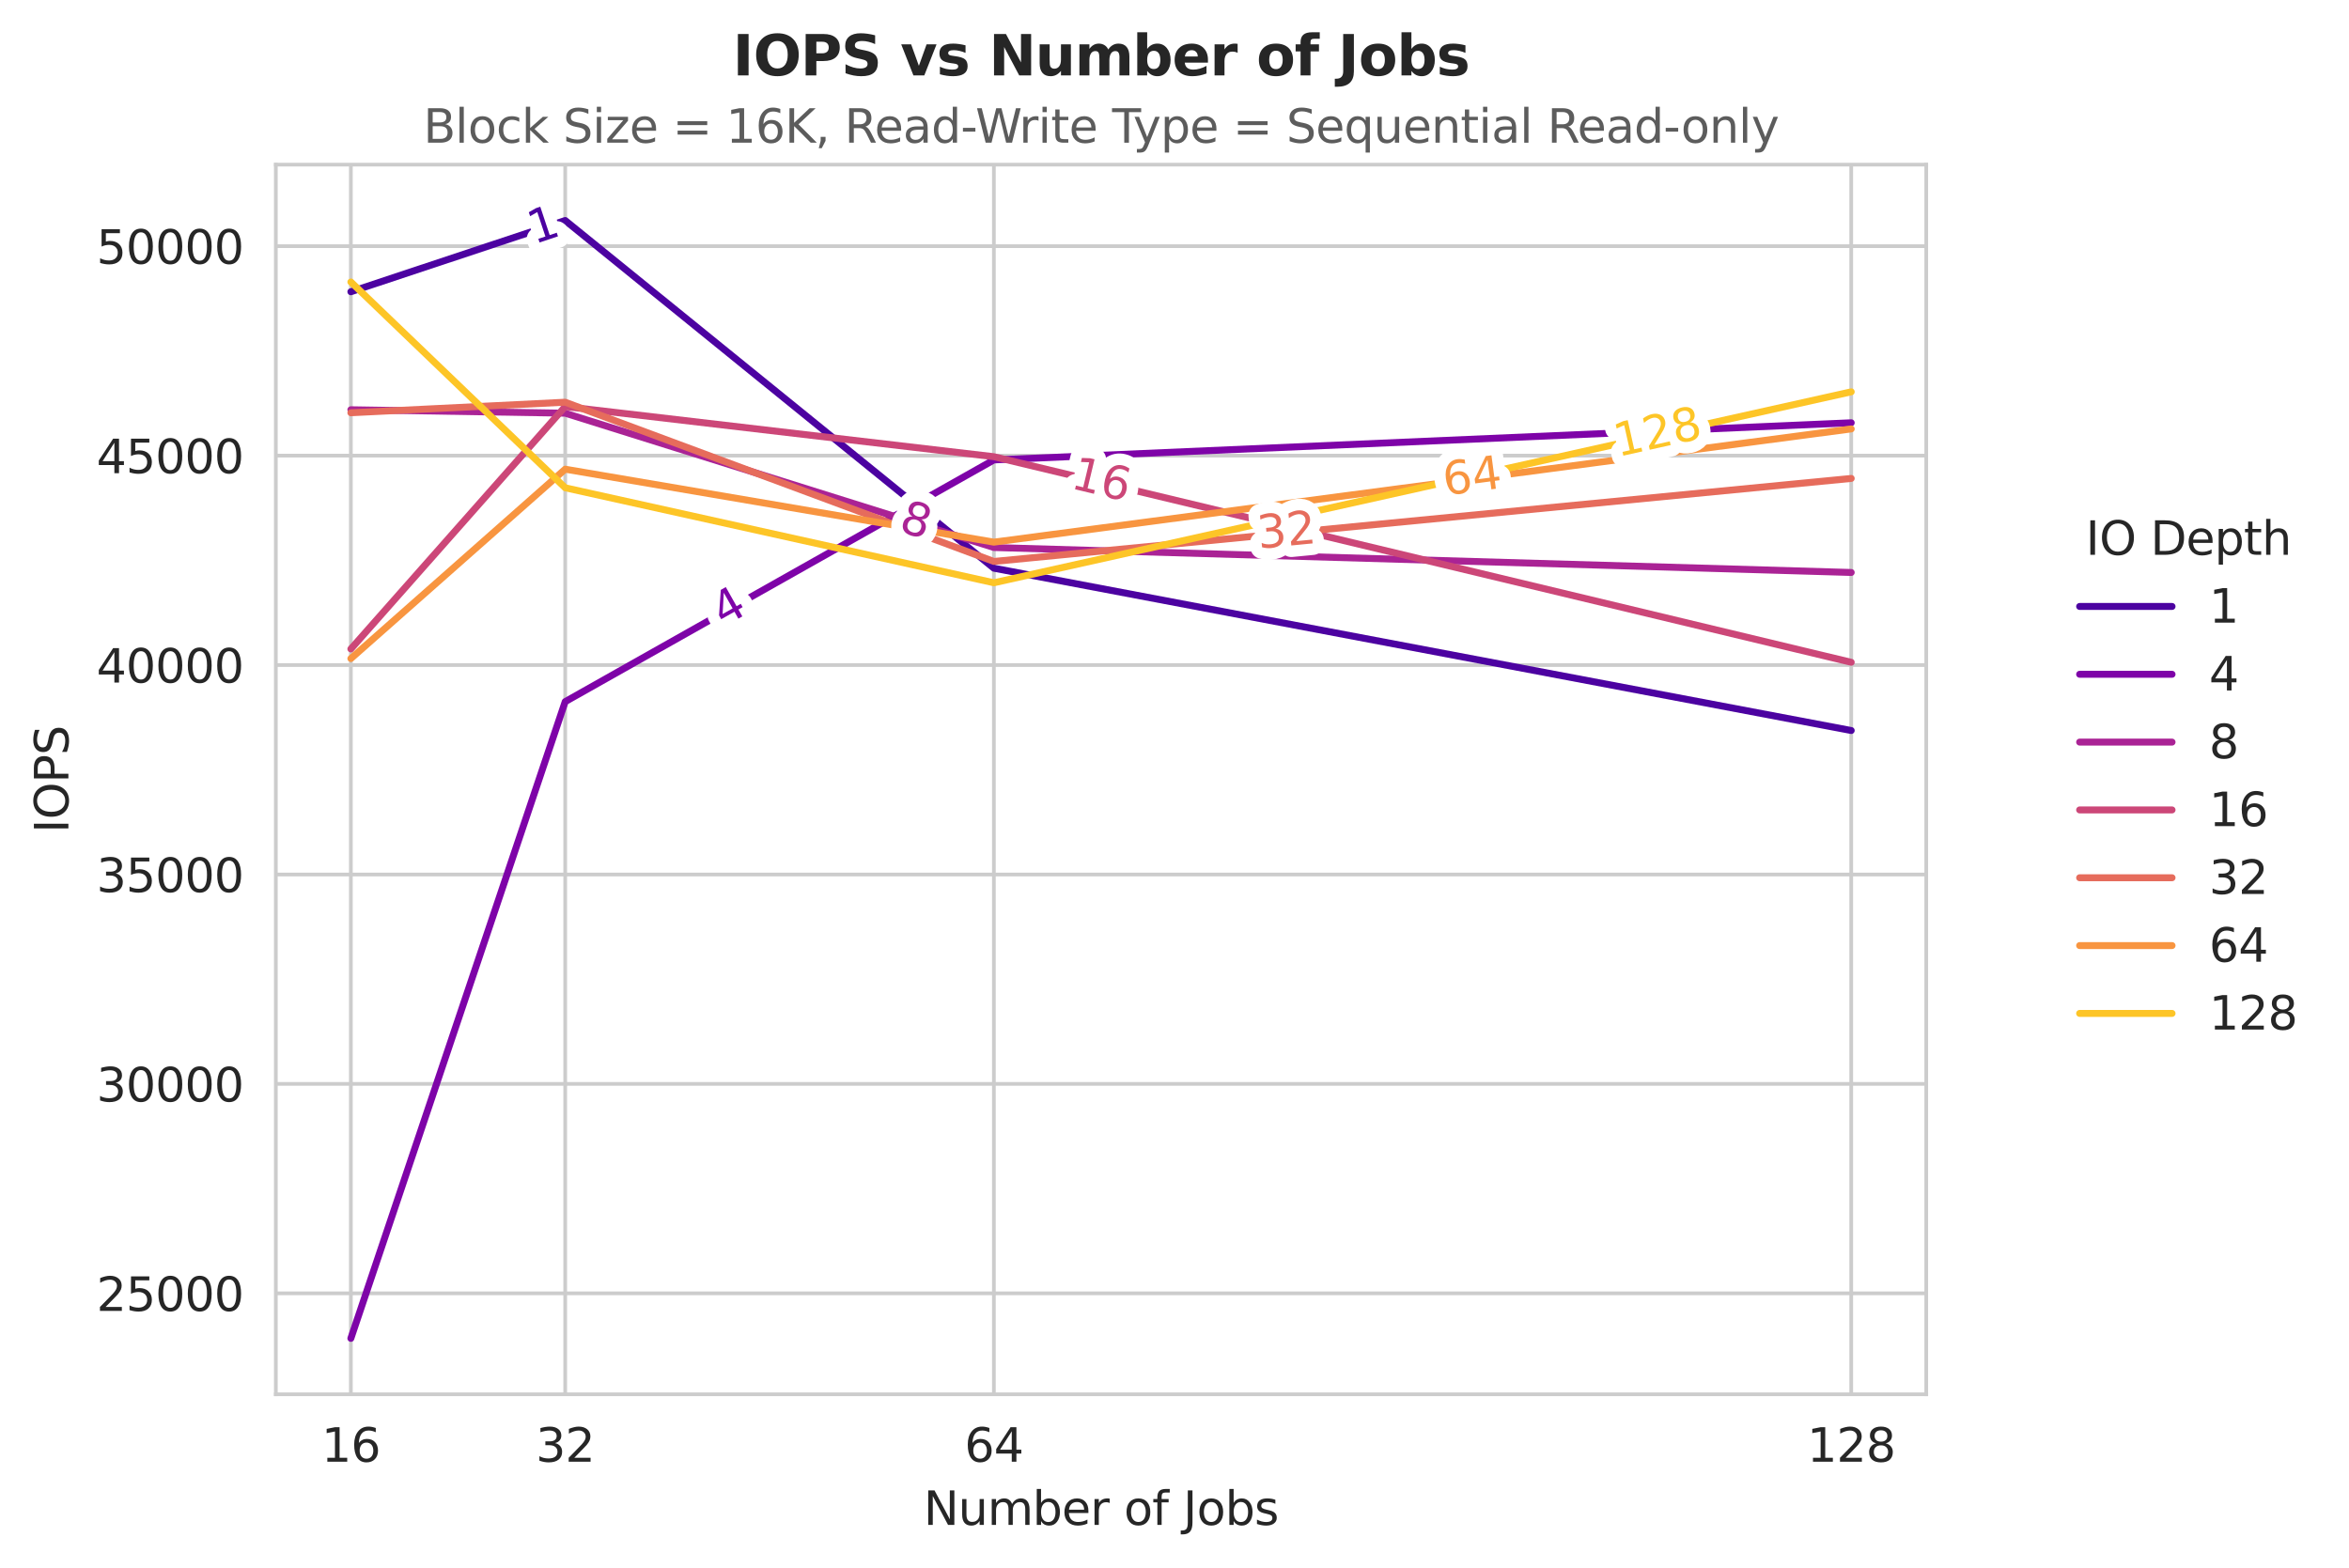 <?xml version="1.0" encoding="utf-8" standalone="no"?>
<!DOCTYPE svg PUBLIC "-//W3C//DTD SVG 1.1//EN"
  "http://www.w3.org/Graphics/SVG/1.1/DTD/svg11.dtd">
<svg xmlns:xlink="http://www.w3.org/1999/xlink" width="508.291pt" height="339.292pt" viewBox="0 0 508.291 339.292" xmlns="http://www.w3.org/2000/svg" version="1.1">
 <defs>
  <style type="text/css">*{stroke-linejoin: round; stroke-linecap: butt}</style>
 </defs>
 <g id="figure_1">
  <g id="patch_1">
   <path d="M 0 339.292 
L 508.291 339.292 
L 508.291 0 
L 0 0 
z
" style="fill: #ffffff"/>
  </g>
  <g id="axes_1">
   <g id="patch_2">
    <path d="M 59.691 301.736 
L 416.811 301.736 
L 416.811 35.624 
L 59.691 35.624 
z
" style="fill: #ffffff"/>
   </g>
   <g id="matplotlib.axis_1">
    <g id="xtick_1">
     <g id="line2d_1">
      <path d="M 215.061 301.736 
L 215.061 35.624 
" clip-path="url(#p19e745501d)" style="fill: none; stroke: #cccccc; stroke-width: 0.8; stroke-linecap: round"/>
     </g>
     <g id="text_1">
      <!-- 64 -->
      <g style="fill: #262626" transform="translate(208.699 316.334) scale(0.1 -0.1)">
       <defs>
        <path id="DejaVuSans-36" d="M 2113 2584 
Q 1688 2584 1439 2293 
Q 1191 2003 1191 1497 
Q 1191 994 1439 701 
Q 1688 409 2113 409 
Q 2538 409 2786 701 
Q 3034 994 3034 1497 
Q 3034 2003 2786 2293 
Q 2538 2584 2113 2584 
z
M 3366 4563 
L 3366 3988 
Q 3128 4100 2886 4159 
Q 2644 4219 2406 4219 
Q 1781 4219 1451 3797 
Q 1122 3375 1075 2522 
Q 1259 2794 1537 2939 
Q 1816 3084 2150 3084 
Q 2853 3084 3261 2657 
Q 3669 2231 3669 1497 
Q 3669 778 3244 343 
Q 2819 -91 2113 -91 
Q 1303 -91 875 529 
Q 447 1150 447 2328 
Q 447 3434 972 4092 
Q 1497 4750 2381 4750 
Q 2619 4750 2861 4703 
Q 3103 4656 3366 4563 
z
" transform="scale(0.016)"/>
        <path id="DejaVuSans-34" d="M 2419 4116 
L 825 1625 
L 2419 1625 
L 2419 4116 
z
M 2253 4666 
L 3047 4666 
L 3047 1625 
L 3713 1625 
L 3713 1100 
L 3047 1100 
L 3047 0 
L 2419 0 
L 2419 1100 
L 313 1100 
L 313 1709 
L 2253 4666 
z
" transform="scale(0.016)"/>
       </defs>
       <use xlink:href="#DejaVuSans-36"/>
       <use xlink:href="#DejaVuSans-34" transform="translate(63.623 0)"/>
      </g>
     </g>
    </g>
    <g id="xtick_2">
     <g id="line2d_2">
      <path d="M 122.303 301.736 
L 122.303 35.624 
" clip-path="url(#p19e745501d)" style="fill: none; stroke: #cccccc; stroke-width: 0.8; stroke-linecap: round"/>
     </g>
     <g id="text_2">
      <!-- 32 -->
      <g style="fill: #262626" transform="translate(115.94 316.334) scale(0.1 -0.1)">
       <defs>
        <path id="DejaVuSans-33" d="M 2597 2516 
Q 3050 2419 3304 2112 
Q 3559 1806 3559 1356 
Q 3559 666 3084 287 
Q 2609 -91 1734 -91 
Q 1441 -91 1130 -33 
Q 819 25 488 141 
L 488 750 
Q 750 597 1062 519 
Q 1375 441 1716 441 
Q 2309 441 2620 675 
Q 2931 909 2931 1356 
Q 2931 1769 2642 2001 
Q 2353 2234 1838 2234 
L 1294 2234 
L 1294 2753 
L 1863 2753 
Q 2328 2753 2575 2939 
Q 2822 3125 2822 3475 
Q 2822 3834 2567 4026 
Q 2313 4219 1838 4219 
Q 1578 4219 1281 4162 
Q 984 4106 628 3988 
L 628 4550 
Q 988 4650 1302 4700 
Q 1616 4750 1894 4750 
Q 2613 4750 3031 4423 
Q 3450 4097 3450 3541 
Q 3450 3153 3228 2886 
Q 3006 2619 2597 2516 
z
" transform="scale(0.016)"/>
        <path id="DejaVuSans-32" d="M 1228 531 
L 3431 531 
L 3431 0 
L 469 0 
L 469 531 
Q 828 903 1448 1529 
Q 2069 2156 2228 2338 
Q 2531 2678 2651 2914 
Q 2772 3150 2772 3378 
Q 2772 3750 2511 3984 
Q 2250 4219 1831 4219 
Q 1534 4219 1204 4116 
Q 875 4013 500 3803 
L 500 4441 
Q 881 4594 1212 4672 
Q 1544 4750 1819 4750 
Q 2544 4750 2975 4387 
Q 3406 4025 3406 3419 
Q 3406 3131 3298 2873 
Q 3191 2616 2906 2266 
Q 2828 2175 2409 1742 
Q 1991 1309 1228 531 
z
" transform="scale(0.016)"/>
       </defs>
       <use xlink:href="#DejaVuSans-33"/>
       <use xlink:href="#DejaVuSans-32" transform="translate(63.623 0)"/>
      </g>
     </g>
    </g>
    <g id="xtick_3">
     <g id="line2d_3">
      <path d="M 75.923 301.736 
L 75.923 35.624 
" clip-path="url(#p19e745501d)" style="fill: none; stroke: #cccccc; stroke-width: 0.8; stroke-linecap: round"/>
     </g>
     <g id="text_3">
      <!-- 16 -->
      <g style="fill: #262626" transform="translate(69.561 316.334) scale(0.1 -0.1)">
       <defs>
        <path id="DejaVuSans-31" d="M 794 531 
L 1825 531 
L 1825 4091 
L 703 3866 
L 703 4441 
L 1819 4666 
L 2450 4666 
L 2450 531 
L 3481 531 
L 3481 0 
L 794 0 
L 794 531 
z
" transform="scale(0.016)"/>
       </defs>
       <use xlink:href="#DejaVuSans-31"/>
       <use xlink:href="#DejaVuSans-36" transform="translate(63.623 0)"/>
      </g>
     </g>
    </g>
    <g id="xtick_4">
     <g id="line2d_4">
      <path d="M 400.578 301.736 
L 400.578 35.624 
" clip-path="url(#p19e745501d)" style="fill: none; stroke: #cccccc; stroke-width: 0.8; stroke-linecap: round"/>
     </g>
     <g id="text_4">
      <!-- 128 -->
      <g style="fill: #262626" transform="translate(391.034 316.334) scale(0.1 -0.1)">
       <defs>
        <path id="DejaVuSans-38" d="M 2034 2216 
Q 1584 2216 1326 1975 
Q 1069 1734 1069 1313 
Q 1069 891 1326 650 
Q 1584 409 2034 409 
Q 2484 409 2743 651 
Q 3003 894 3003 1313 
Q 3003 1734 2745 1975 
Q 2488 2216 2034 2216 
z
M 1403 2484 
Q 997 2584 770 2862 
Q 544 3141 544 3541 
Q 544 4100 942 4425 
Q 1341 4750 2034 4750 
Q 2731 4750 3128 4425 
Q 3525 4100 3525 3541 
Q 3525 3141 3298 2862 
Q 3072 2584 2669 2484 
Q 3125 2378 3379 2068 
Q 3634 1759 3634 1313 
Q 3634 634 3220 271 
Q 2806 -91 2034 -91 
Q 1263 -91 848 271 
Q 434 634 434 1313 
Q 434 1759 690 2068 
Q 947 2378 1403 2484 
z
M 1172 3481 
Q 1172 3119 1398 2916 
Q 1625 2713 2034 2713 
Q 2441 2713 2670 2916 
Q 2900 3119 2900 3481 
Q 2900 3844 2670 4047 
Q 2441 4250 2034 4250 
Q 1625 4250 1398 4047 
Q 1172 3844 1172 3481 
z
" transform="scale(0.016)"/>
       </defs>
       <use xlink:href="#DejaVuSans-31"/>
       <use xlink:href="#DejaVuSans-32" transform="translate(63.623 0)"/>
       <use xlink:href="#DejaVuSans-38" transform="translate(127.246 0)"/>
      </g>
     </g>
    </g>
    <g id="text_5">
     <!-- Number of Jobs -->
     <g style="fill: #262626" transform="translate(199.854 330.012) scale(0.1 -0.1)">
      <defs>
       <path id="DejaVuSans-4e" d="M 628 4666 
L 1478 4666 
L 3547 763 
L 3547 4666 
L 4159 4666 
L 4159 0 
L 3309 0 
L 1241 3903 
L 1241 0 
L 628 0 
L 628 4666 
z
" transform="scale(0.016)"/>
       <path id="DejaVuSans-75" d="M 544 1381 
L 544 3500 
L 1119 3500 
L 1119 1403 
Q 1119 906 1312 657 
Q 1506 409 1894 409 
Q 2359 409 2629 706 
Q 2900 1003 2900 1516 
L 2900 3500 
L 3475 3500 
L 3475 0 
L 2900 0 
L 2900 538 
Q 2691 219 2414 64 
Q 2138 -91 1772 -91 
Q 1169 -91 856 284 
Q 544 659 544 1381 
z
M 1991 3584 
L 1991 3584 
z
" transform="scale(0.016)"/>
       <path id="DejaVuSans-6d" d="M 3328 2828 
Q 3544 3216 3844 3400 
Q 4144 3584 4550 3584 
Q 5097 3584 5394 3201 
Q 5691 2819 5691 2113 
L 5691 0 
L 5113 0 
L 5113 2094 
Q 5113 2597 4934 2840 
Q 4756 3084 4391 3084 
Q 3944 3084 3684 2787 
Q 3425 2491 3425 1978 
L 3425 0 
L 2847 0 
L 2847 2094 
Q 2847 2600 2669 2842 
Q 2491 3084 2119 3084 
Q 1678 3084 1418 2786 
Q 1159 2488 1159 1978 
L 1159 0 
L 581 0 
L 581 3500 
L 1159 3500 
L 1159 2956 
Q 1356 3278 1631 3431 
Q 1906 3584 2284 3584 
Q 2666 3584 2933 3390 
Q 3200 3197 3328 2828 
z
" transform="scale(0.016)"/>
       <path id="DejaVuSans-62" d="M 3116 1747 
Q 3116 2381 2855 2742 
Q 2594 3103 2138 3103 
Q 1681 3103 1420 2742 
Q 1159 2381 1159 1747 
Q 1159 1113 1420 752 
Q 1681 391 2138 391 
Q 2594 391 2855 752 
Q 3116 1113 3116 1747 
z
M 1159 2969 
Q 1341 3281 1617 3432 
Q 1894 3584 2278 3584 
Q 2916 3584 3314 3078 
Q 3713 2572 3713 1747 
Q 3713 922 3314 415 
Q 2916 -91 2278 -91 
Q 1894 -91 1617 61 
Q 1341 213 1159 525 
L 1159 0 
L 581 0 
L 581 4863 
L 1159 4863 
L 1159 2969 
z
" transform="scale(0.016)"/>
       <path id="DejaVuSans-65" d="M 3597 1894 
L 3597 1613 
L 953 1613 
Q 991 1019 1311 708 
Q 1631 397 2203 397 
Q 2534 397 2845 478 
Q 3156 559 3463 722 
L 3463 178 
Q 3153 47 2828 -22 
Q 2503 -91 2169 -91 
Q 1331 -91 842 396 
Q 353 884 353 1716 
Q 353 2575 817 3079 
Q 1281 3584 2069 3584 
Q 2775 3584 3186 3129 
Q 3597 2675 3597 1894 
z
M 3022 2063 
Q 3016 2534 2758 2815 
Q 2500 3097 2075 3097 
Q 1594 3097 1305 2825 
Q 1016 2553 972 2059 
L 3022 2063 
z
" transform="scale(0.016)"/>
       <path id="DejaVuSans-72" d="M 2631 2963 
Q 2534 3019 2420 3045 
Q 2306 3072 2169 3072 
Q 1681 3072 1420 2755 
Q 1159 2438 1159 1844 
L 1159 0 
L 581 0 
L 581 3500 
L 1159 3500 
L 1159 2956 
Q 1341 3275 1631 3429 
Q 1922 3584 2338 3584 
Q 2397 3584 2469 3576 
Q 2541 3569 2628 3553 
L 2631 2963 
z
" transform="scale(0.016)"/>
       <path id="DejaVuSans-20" transform="scale(0.016)"/>
       <path id="DejaVuSans-6f" d="M 1959 3097 
Q 1497 3097 1228 2736 
Q 959 2375 959 1747 
Q 959 1119 1226 758 
Q 1494 397 1959 397 
Q 2419 397 2687 759 
Q 2956 1122 2956 1747 
Q 2956 2369 2687 2733 
Q 2419 3097 1959 3097 
z
M 1959 3584 
Q 2709 3584 3137 3096 
Q 3566 2609 3566 1747 
Q 3566 888 3137 398 
Q 2709 -91 1959 -91 
Q 1206 -91 779 398 
Q 353 888 353 1747 
Q 353 2609 779 3096 
Q 1206 3584 1959 3584 
z
" transform="scale(0.016)"/>
       <path id="DejaVuSans-66" d="M 2375 4863 
L 2375 4384 
L 1825 4384 
Q 1516 4384 1395 4259 
Q 1275 4134 1275 3809 
L 1275 3500 
L 2222 3500 
L 2222 3053 
L 1275 3053 
L 1275 0 
L 697 0 
L 697 3053 
L 147 3053 
L 147 3500 
L 697 3500 
L 697 3744 
Q 697 4328 969 4595 
Q 1241 4863 1831 4863 
L 2375 4863 
z
" transform="scale(0.016)"/>
       <path id="DejaVuSans-4a" d="M 628 4666 
L 1259 4666 
L 1259 325 
Q 1259 -519 939 -900 
Q 619 -1281 -91 -1281 
L -331 -1281 
L -331 -750 
L -134 -750 
Q 284 -750 456 -515 
Q 628 -281 628 325 
L 628 4666 
z
" transform="scale(0.016)"/>
       <path id="DejaVuSans-73" d="M 2834 3397 
L 2834 2853 
Q 2591 2978 2328 3040 
Q 2066 3103 1784 3103 
Q 1356 3103 1142 2972 
Q 928 2841 928 2578 
Q 928 2378 1081 2264 
Q 1234 2150 1697 2047 
L 1894 2003 
Q 2506 1872 2764 1633 
Q 3022 1394 3022 966 
Q 3022 478 2636 193 
Q 2250 -91 1575 -91 
Q 1294 -91 989 -36 
Q 684 19 347 128 
L 347 722 
Q 666 556 975 473 
Q 1284 391 1588 391 
Q 1994 391 2212 530 
Q 2431 669 2431 922 
Q 2431 1156 2273 1281 
Q 2116 1406 1581 1522 
L 1381 1569 
Q 847 1681 609 1914 
Q 372 2147 372 2553 
Q 372 3047 722 3315 
Q 1072 3584 1716 3584 
Q 2034 3584 2315 3537 
Q 2597 3491 2834 3397 
z
" transform="scale(0.016)"/>
      </defs>
      <use xlink:href="#DejaVuSans-4e"/>
      <use xlink:href="#DejaVuSans-75" transform="translate(74.805 0)"/>
      <use xlink:href="#DejaVuSans-6d" transform="translate(138.184 0)"/>
      <use xlink:href="#DejaVuSans-62" transform="translate(235.596 0)"/>
      <use xlink:href="#DejaVuSans-65" transform="translate(299.072 0)"/>
      <use xlink:href="#DejaVuSans-72" transform="translate(360.596 0)"/>
      <use xlink:href="#DejaVuSans-20" transform="translate(401.709 0)"/>
      <use xlink:href="#DejaVuSans-6f" transform="translate(433.496 0)"/>
      <use xlink:href="#DejaVuSans-66" transform="translate(494.678 0)"/>
      <use xlink:href="#DejaVuSans-20" transform="translate(529.883 0)"/>
      <use xlink:href="#DejaVuSans-4a" transform="translate(561.67 0)"/>
      <use xlink:href="#DejaVuSans-6f" transform="translate(591.162 0)"/>
      <use xlink:href="#DejaVuSans-62" transform="translate(652.344 0)"/>
      <use xlink:href="#DejaVuSans-73" transform="translate(715.82 0)"/>
     </g>
    </g>
   </g>
   <g id="matplotlib.axis_2">
    <g id="ytick_1">
     <g id="line2d_5">
      <path d="M 59.691 279.895 
L 416.811 279.895 
" clip-path="url(#p19e745501d)" style="fill: none; stroke: #cccccc; stroke-width: 0.8; stroke-linecap: round"/>
     </g>
     <g id="text_6">
      <!-- 25000 -->
      <g style="fill: #262626" transform="translate(20.878 283.694) scale(0.1 -0.1)">
       <defs>
        <path id="DejaVuSans-35" d="M 691 4666 
L 3169 4666 
L 3169 4134 
L 1269 4134 
L 1269 2991 
Q 1406 3038 1543 3061 
Q 1681 3084 1819 3084 
Q 2600 3084 3056 2656 
Q 3513 2228 3513 1497 
Q 3513 744 3044 326 
Q 2575 -91 1722 -91 
Q 1428 -91 1123 -41 
Q 819 9 494 109 
L 494 744 
Q 775 591 1075 516 
Q 1375 441 1709 441 
Q 2250 441 2565 725 
Q 2881 1009 2881 1497 
Q 2881 1984 2565 2268 
Q 2250 2553 1709 2553 
Q 1456 2553 1204 2497 
Q 953 2441 691 2322 
L 691 4666 
z
" transform="scale(0.016)"/>
        <path id="DejaVuSans-30" d="M 2034 4250 
Q 1547 4250 1301 3770 
Q 1056 3291 1056 2328 
Q 1056 1369 1301 889 
Q 1547 409 2034 409 
Q 2525 409 2770 889 
Q 3016 1369 3016 2328 
Q 3016 3291 2770 3770 
Q 2525 4250 2034 4250 
z
M 2034 4750 
Q 2819 4750 3233 4129 
Q 3647 3509 3647 2328 
Q 3647 1150 3233 529 
Q 2819 -91 2034 -91 
Q 1250 -91 836 529 
Q 422 1150 422 2328 
Q 422 3509 836 4129 
Q 1250 4750 2034 4750 
z
" transform="scale(0.016)"/>
       </defs>
       <use xlink:href="#DejaVuSans-32"/>
       <use xlink:href="#DejaVuSans-35" transform="translate(63.623 0)"/>
       <use xlink:href="#DejaVuSans-30" transform="translate(127.246 0)"/>
       <use xlink:href="#DejaVuSans-30" transform="translate(190.869 0)"/>
       <use xlink:href="#DejaVuSans-30" transform="translate(254.492 0)"/>
      </g>
     </g>
    </g>
    <g id="ytick_2">
     <g id="line2d_6">
      <path d="M 59.691 234.571 
L 416.811 234.571 
" clip-path="url(#p19e745501d)" style="fill: none; stroke: #cccccc; stroke-width: 0.8; stroke-linecap: round"/>
     </g>
     <g id="text_7">
      <!-- 30000 -->
      <g style="fill: #262626" transform="translate(20.878 238.371) scale(0.1 -0.1)">
       <use xlink:href="#DejaVuSans-33"/>
       <use xlink:href="#DejaVuSans-30" transform="translate(63.623 0)"/>
       <use xlink:href="#DejaVuSans-30" transform="translate(127.246 0)"/>
       <use xlink:href="#DejaVuSans-30" transform="translate(190.869 0)"/>
       <use xlink:href="#DejaVuSans-30" transform="translate(254.492 0)"/>
      </g>
     </g>
    </g>
    <g id="ytick_3">
     <g id="line2d_7">
      <path d="M 59.691 189.248 
L 416.811 189.248 
" clip-path="url(#p19e745501d)" style="fill: none; stroke: #cccccc; stroke-width: 0.8; stroke-linecap: round"/>
     </g>
     <g id="text_8">
      <!-- 35000 -->
      <g style="fill: #262626" transform="translate(20.878 193.047) scale(0.1 -0.1)">
       <use xlink:href="#DejaVuSans-33"/>
       <use xlink:href="#DejaVuSans-35" transform="translate(63.623 0)"/>
       <use xlink:href="#DejaVuSans-30" transform="translate(127.246 0)"/>
       <use xlink:href="#DejaVuSans-30" transform="translate(190.869 0)"/>
       <use xlink:href="#DejaVuSans-30" transform="translate(254.492 0)"/>
      </g>
     </g>
    </g>
    <g id="ytick_4">
     <g id="line2d_8">
      <path d="M 59.691 143.924 
L 416.811 143.924 
" clip-path="url(#p19e745501d)" style="fill: none; stroke: #cccccc; stroke-width: 0.8; stroke-linecap: round"/>
     </g>
     <g id="text_9">
      <!-- 40000 -->
      <g style="fill: #262626" transform="translate(20.878 147.723) scale(0.1 -0.1)">
       <use xlink:href="#DejaVuSans-34"/>
       <use xlink:href="#DejaVuSans-30" transform="translate(63.623 0)"/>
       <use xlink:href="#DejaVuSans-30" transform="translate(127.246 0)"/>
       <use xlink:href="#DejaVuSans-30" transform="translate(190.869 0)"/>
       <use xlink:href="#DejaVuSans-30" transform="translate(254.492 0)"/>
      </g>
     </g>
    </g>
    <g id="ytick_5">
     <g id="line2d_9">
      <path d="M 59.691 98.6 
L 416.811 98.6 
" clip-path="url(#p19e745501d)" style="fill: none; stroke: #cccccc; stroke-width: 0.8; stroke-linecap: round"/>
     </g>
     <g id="text_10">
      <!-- 45000 -->
      <g style="fill: #262626" transform="translate(20.878 102.399) scale(0.1 -0.1)">
       <use xlink:href="#DejaVuSans-34"/>
       <use xlink:href="#DejaVuSans-35" transform="translate(63.623 0)"/>
       <use xlink:href="#DejaVuSans-30" transform="translate(127.246 0)"/>
       <use xlink:href="#DejaVuSans-30" transform="translate(190.869 0)"/>
       <use xlink:href="#DejaVuSans-30" transform="translate(254.492 0)"/>
      </g>
     </g>
    </g>
    <g id="ytick_6">
     <g id="line2d_10">
      <path d="M 59.691 53.276 
L 416.811 53.276 
" clip-path="url(#p19e745501d)" style="fill: none; stroke: #cccccc; stroke-width: 0.8; stroke-linecap: round"/>
     </g>
     <g id="text_11">
      <!-- 50000 -->
      <g style="fill: #262626" transform="translate(20.878 57.076) scale(0.1 -0.1)">
       <use xlink:href="#DejaVuSans-35"/>
       <use xlink:href="#DejaVuSans-30" transform="translate(63.623 0)"/>
       <use xlink:href="#DejaVuSans-30" transform="translate(127.246 0)"/>
       <use xlink:href="#DejaVuSans-30" transform="translate(190.869 0)"/>
       <use xlink:href="#DejaVuSans-30" transform="translate(254.492 0)"/>
      </g>
     </g>
    </g>
    <g id="text_12">
     <!-- IOPS -->
     <g style="fill: #262626" transform="translate(14.798 180.28) rotate(-90) scale(0.1 -0.1)">
      <defs>
       <path id="DejaVuSans-49" d="M 628 4666 
L 1259 4666 
L 1259 0 
L 628 0 
L 628 4666 
z
" transform="scale(0.016)"/>
       <path id="DejaVuSans-4f" d="M 2522 4238 
Q 1834 4238 1429 3725 
Q 1025 3213 1025 2328 
Q 1025 1447 1429 934 
Q 1834 422 2522 422 
Q 3209 422 3611 934 
Q 4013 1447 4013 2328 
Q 4013 3213 3611 3725 
Q 3209 4238 2522 4238 
z
M 2522 4750 
Q 3503 4750 4090 4092 
Q 4678 3434 4678 2328 
Q 4678 1225 4090 567 
Q 3503 -91 2522 -91 
Q 1538 -91 948 565 
Q 359 1222 359 2328 
Q 359 3434 948 4092 
Q 1538 4750 2522 4750 
z
" transform="scale(0.016)"/>
       <path id="DejaVuSans-50" d="M 1259 4147 
L 1259 2394 
L 2053 2394 
Q 2494 2394 2734 2622 
Q 2975 2850 2975 3272 
Q 2975 3691 2734 3919 
Q 2494 4147 2053 4147 
L 1259 4147 
z
M 628 4666 
L 2053 4666 
Q 2838 4666 3239 4311 
Q 3641 3956 3641 3272 
Q 3641 2581 3239 2228 
Q 2838 1875 2053 1875 
L 1259 1875 
L 1259 0 
L 628 0 
L 628 4666 
z
" transform="scale(0.016)"/>
       <path id="DejaVuSans-53" d="M 3425 4513 
L 3425 3897 
Q 3066 4069 2747 4153 
Q 2428 4238 2131 4238 
Q 1616 4238 1336 4038 
Q 1056 3838 1056 3469 
Q 1056 3159 1242 3001 
Q 1428 2844 1947 2747 
L 2328 2669 
Q 3034 2534 3370 2195 
Q 3706 1856 3706 1288 
Q 3706 609 3251 259 
Q 2797 -91 1919 -91 
Q 1588 -91 1214 -16 
Q 841 59 441 206 
L 441 856 
Q 825 641 1194 531 
Q 1563 422 1919 422 
Q 2459 422 2753 634 
Q 3047 847 3047 1241 
Q 3047 1584 2836 1778 
Q 2625 1972 2144 2069 
L 1759 2144 
Q 1053 2284 737 2584 
Q 422 2884 422 3419 
Q 422 4038 858 4394 
Q 1294 4750 2059 4750 
Q 2388 4750 2728 4690 
Q 3069 4631 3425 4513 
z
" transform="scale(0.016)"/>
      </defs>
      <use xlink:href="#DejaVuSans-49"/>
      <use xlink:href="#DejaVuSans-4f" transform="translate(29.492 0)"/>
      <use xlink:href="#DejaVuSans-50" transform="translate(108.203 0)"/>
      <use xlink:href="#DejaVuSans-53" transform="translate(168.506 0)"/>
     </g>
    </g>
   </g>
   <g id="FillBetweenPolyCollection_1"/>
   <g id="FillBetweenPolyCollection_2"/>
   <g id="FillBetweenPolyCollection_3"/>
   <g id="FillBetweenPolyCollection_4"/>
   <g id="FillBetweenPolyCollection_5"/>
   <g id="FillBetweenPolyCollection_6"/>
   <g id="FillBetweenPolyCollection_7"/>
   <g id="line2d_11">
    <path d="M 75.923 63.139 
L 122.303 47.72 
L 215.061 122.966 
L 400.578 158.092 
" clip-path="url(#p19e745501d)" style="fill: none; stroke: #4c02a1; stroke-width: 1.5; stroke-linecap: round"/>
   </g>
   <g id="line2d_12">
    <path d="M 75.923 289.64 
L 122.303 151.846 
L 215.061 99.534 
L 400.578 91.493 
" clip-path="url(#p19e745501d)" style="fill: none; stroke: #7e03a8; stroke-width: 1.5; stroke-linecap: round"/>
   </g>
   <g id="line2d_13">
    <path d="M 75.923 88.674 
L 122.303 89.418 
L 215.061 118.488 
L 400.578 123.891 
" clip-path="url(#p19e745501d)" style="fill: none; stroke: #aa2395; stroke-width: 1.5; stroke-linecap: round"/>
   </g>
   <g id="line2d_14">
    <path d="M 75.923 140.443 
L 122.303 87.985 
L 215.061 98.836 
L 400.578 143.326 
" clip-path="url(#p19e745501d)" style="fill: none; stroke: #cc4778; stroke-width: 1.5; stroke-linecap: round"/>
   </g>
   <g id="line2d_15">
    <path d="M 75.923 89.327 
L 122.303 87.043 
L 215.061 121.507 
L 400.578 103.54 
" clip-path="url(#p19e745501d)" style="fill: none; stroke: #e66c5c; stroke-width: 1.5; stroke-linecap: round"/>
   </g>
   <g id="line2d_16">
    <path d="M 75.923 142.519 
L 122.303 101.537 
L 215.061 117.328 
L 400.578 92.826 
" clip-path="url(#p19e745501d)" style="fill: none; stroke: #f89540; stroke-width: 1.5; stroke-linecap: round"/>
   </g>
   <g id="line2d_17">
    <path d="M 75.923 61.027 
L 122.303 105.562 
L 215.061 126.121 
L 400.578 84.795 
" clip-path="url(#p19e745501d)" style="fill: none; stroke: #fdc527; stroke-width: 1.5; stroke-linecap: round"/>
   </g>
   <g id="line2d_18"/>
   <g id="line2d_19"/>
   <g id="line2d_20"/>
   <g id="line2d_21"/>
   <g id="line2d_22"/>
   <g id="line2d_23"/>
   <g id="line2d_24"/>
   <g id="text_13">
    <path d="M 116.49 51.686 
L 118.019 51.178 
L 116.264 45.899 
L 114.711 46.786 
L 114.428 45.933 
L 115.971 45.049 
L 116.907 44.738 
L 118.945 50.869 
L 120.474 50.361 
L 120.736 51.149 
L 116.752 52.473 
L 116.49 51.686 
z
" clip-path="url(#p19e745501d)" style="fill: #4c02a1; stroke: #ffffff; stroke-width: 5"/>
    <path d="M 116.49 51.686 
L 118.019 51.178 
L 116.264 45.899 
L 114.711 46.786 
L 114.428 45.933 
L 115.971 45.049 
L 116.907 44.738 
L 118.945 50.869 
L 120.474 50.361 
L 120.736 51.149 
L 116.752 52.473 
L 116.49 51.686 
z
" clip-path="url(#p19e745501d)" style="fill: #4c02a1"/>
   </g>
   <g id="text_14">
    <path d="M 156.616 128.279 
L 156.359 132.893 
L 158.528 131.669 
L 156.616 128.279 
z
M 155.968 127.658 
L 157.049 127.049 
L 159.383 131.187 
L 160.289 130.676 
L 160.692 131.391 
L 159.786 131.902 
L 160.63 133.399 
L 159.775 133.881 
L 158.931 132.384 
L 156.065 134 
L 155.597 133.172 
L 155.968 127.658 
z
" clip-path="url(#p19e745501d)" style="fill: #7e03a8; stroke: #ffffff; stroke-width: 5"/>
    <path d="M 156.616 128.279 
L 156.359 132.893 
L 158.528 131.669 
L 156.616 128.279 
z
M 155.968 127.658 
L 157.049 127.049 
L 159.383 131.187 
L 160.289 130.676 
L 160.692 131.391 
L 159.786 131.902 
L 160.63 133.399 
L 159.775 133.881 
L 158.931 132.384 
L 156.065 134 
L 155.597 133.172 
L 155.968 127.658 
z
" clip-path="url(#p19e745501d)" style="fill: #7e03a8"/>
   </g>
   <g id="text_15">
    <path d="M 198.282 112.493 
Q 197.611 112.282 197.114 112.521 
Q 196.618 112.761 196.421 113.388 
Q 196.224 114.017 196.495 114.497 
Q 196.767 114.977 197.438 115.187 
Q 198.108 115.397 198.608 115.157 
Q 199.109 114.917 199.305 114.292 
Q 199.501 113.664 199.229 113.184 
Q 198.959 112.705 198.282 112.493 
z
M 197.466 111.798 
Q 196.908 111.46 196.699 110.939 
Q 196.493 110.417 196.679 109.821 
Q 196.941 108.987 197.686 108.689 
Q 198.433 108.391 199.466 108.715 
Q 200.505 109.04 200.945 109.71 
Q 201.385 110.38 201.124 111.214 
Q 200.937 111.81 200.468 112.12 
Q 200.002 112.429 199.354 112.39 
Q 199.984 112.761 200.218 113.342 
Q 200.454 113.922 200.246 114.587 
Q 199.928 115.599 199.141 115.947 
Q 198.355 116.293 197.204 115.932 
Q 196.054 115.572 195.605 114.839 
Q 195.157 114.104 195.474 113.091 
Q 195.683 112.427 196.209 112.085 
Q 196.737 111.743 197.466 111.798 
z
M 197.588 110.204 
Q 197.419 110.744 197.661 111.152 
Q 197.904 111.561 198.514 111.752 
Q 199.121 111.942 199.557 111.746 
Q 199.995 111.551 200.164 111.011 
Q 200.334 110.47 200.086 110.06 
Q 199.839 109.65 199.232 109.46 
Q 198.623 109.269 198.189 109.466 
Q 197.757 109.663 197.588 110.204 
z
" clip-path="url(#p19e745501d)" style="fill: #aa2395; stroke: #ffffff; stroke-width: 5"/>
    <path d="M 198.282 112.493 
Q 197.611 112.282 197.114 112.521 
Q 196.618 112.761 196.421 113.388 
Q 196.224 114.017 196.495 114.497 
Q 196.767 114.977 197.438 115.187 
Q 198.108 115.397 198.608 115.157 
Q 199.109 114.917 199.305 114.292 
Q 199.501 113.664 199.229 113.184 
Q 198.959 112.705 198.282 112.493 
z
M 197.466 111.798 
Q 196.908 111.46 196.699 110.939 
Q 196.493 110.417 196.679 109.821 
Q 196.941 108.987 197.686 108.689 
Q 198.433 108.391 199.466 108.715 
Q 200.505 109.04 200.945 109.71 
Q 201.385 110.38 201.124 111.214 
Q 200.937 111.81 200.468 112.12 
Q 200.002 112.429 199.354 112.39 
Q 199.984 112.761 200.218 113.342 
Q 200.454 113.922 200.246 114.587 
Q 199.928 115.599 199.141 115.947 
Q 198.355 116.293 197.204 115.932 
Q 196.054 115.572 195.605 114.839 
Q 195.157 114.104 195.474 113.091 
Q 195.683 112.427 196.209 112.085 
Q 196.737 111.743 197.466 111.798 
z
M 197.588 110.204 
Q 197.419 110.744 197.661 111.152 
Q 197.904 111.561 198.514 111.752 
Q 199.121 111.942 199.557 111.746 
Q 199.995 111.551 200.164 111.011 
Q 200.334 110.47 200.086 110.06 
Q 199.839 109.65 199.232 109.46 
Q 198.623 109.269 198.189 109.466 
Q 197.757 109.663 197.588 110.204 
z
" clip-path="url(#p19e745501d)" style="fill: #aa2395"/>
   </g>
   <g id="text_16">
    <path d="M 232.82 105.079 
L 234.386 105.455 
L 235.684 100.046 
L 233.897 99.979 
L 234.106 99.105 
L 235.884 99.17 
L 236.843 99.4 
L 235.336 105.683 
L 236.903 106.058 
L 236.709 106.865 
L 232.626 105.886 
L 232.82 105.079 
z
M 241.759 103.924 
Q 241.113 103.769 240.629 104.121 
Q 240.146 104.471 239.962 105.24 
Q 239.779 106.004 240.049 106.54 
Q 240.321 107.074 240.967 107.229 
Q 241.612 107.384 242.095 107.03 
Q 242.579 106.676 242.762 105.911 
Q 242.947 105.142 242.676 104.611 
Q 242.405 104.079 241.759 103.924 
z
M 244.384 101.374 
L 244.174 102.247 
Q 243.854 101.99 243.507 101.813 
Q 243.162 101.633 242.8 101.547 
Q 241.85 101.319 241.195 101.84 
Q 240.542 102.361 240.159 103.64 
Q 240.538 103.294 241.013 103.175 
Q 241.49 103.056 241.997 103.178 
Q 243.066 103.434 243.53 104.231 
Q 243.995 105.027 243.727 106.143 
Q 243.465 107.235 242.661 107.741 
Q 241.857 108.246 240.784 107.989 
Q 239.554 107.693 239.129 106.595 
Q 238.705 105.496 239.134 103.706 
Q 239.537 102.026 240.575 101.217 
Q 241.612 100.409 242.955 100.731 
Q 243.317 100.817 243.668 100.977 
Q 244.018 101.137 244.384 101.374 
z
" clip-path="url(#p19e745501d)" style="fill: #cc4778; stroke: #ffffff; stroke-width: 5"/>
    <path d="M 232.82 105.079 
L 234.386 105.455 
L 235.684 100.046 
L 233.897 99.979 
L 234.106 99.105 
L 235.884 99.17 
L 236.843 99.4 
L 235.336 105.683 
L 236.903 106.058 
L 236.709 106.865 
L 232.626 105.886 
L 232.82 105.079 
z
M 241.759 103.924 
Q 241.113 103.769 240.629 104.121 
Q 240.146 104.471 239.962 105.24 
Q 239.779 106.004 240.049 106.54 
Q 240.321 107.074 240.967 107.229 
Q 241.612 107.384 242.095 107.03 
Q 242.579 106.676 242.762 105.911 
Q 242.947 105.142 242.676 104.611 
Q 242.405 104.079 241.759 103.924 
z
M 244.384 101.374 
L 244.174 102.247 
Q 243.854 101.99 243.507 101.813 
Q 243.162 101.633 242.8 101.547 
Q 241.85 101.319 241.195 101.84 
Q 240.542 102.361 240.159 103.64 
Q 240.538 103.294 241.013 103.175 
Q 241.49 103.056 241.997 103.178 
Q 243.066 103.434 243.53 104.231 
Q 243.995 105.027 243.727 106.143 
Q 243.465 107.235 242.661 107.741 
Q 241.857 108.246 240.784 107.989 
Q 239.554 107.693 239.129 106.595 
Q 238.705 105.496 239.134 103.706 
Q 239.537 102.026 240.575 101.217 
Q 241.612 100.409 242.955 100.731 
Q 243.317 100.817 243.668 100.977 
Q 244.018 101.137 244.384 101.374 
z
" clip-path="url(#p19e745501d)" style="fill: #cc4778"/>
   </g>
   <g id="text_17">
    <path d="M 276.02 114.426 
Q 276.739 114.509 277.18 114.948 
Q 277.623 115.385 277.691 116.085 
Q 277.794 117.158 277.113 117.819 
Q 276.431 118.479 275.07 118.61 
Q 274.615 118.654 274.122 118.611 
Q 273.63 118.568 273.097 118.437 
L 273.006 117.49 
Q 273.436 117.689 273.933 117.763 
Q 274.432 117.837 274.962 117.786 
Q 275.884 117.696 276.333 117.286 
Q 276.781 116.875 276.714 116.18 
Q 276.652 115.537 276.167 115.22 
Q 275.683 114.901 274.882 114.979 
L 274.036 115.061 
L 273.958 114.254 
L 274.842 114.168 
Q 275.566 114.098 275.922 113.771 
Q 276.278 113.445 276.225 112.901 
Q 276.171 112.342 275.746 112.082 
Q 275.322 111.82 274.583 111.892 
Q 274.178 111.931 273.725 112.064 
Q 273.272 112.196 272.736 112.433 
L 272.651 111.559 
Q 273.196 111.349 273.677 111.224 
Q 274.158 111.099 274.59 111.057 
Q 275.708 110.949 276.407 111.395 
Q 277.108 111.839 277.192 112.703 
Q 277.25 113.307 276.945 113.755 
Q 276.64 114.204 276.02 114.426 
z
M 280.522 117.106 
L 283.948 116.774 
L 284.028 117.6 
L 279.422 118.046 
L 279.342 117.22 
Q 279.844 116.588 280.714 115.521 
Q 281.585 114.452 281.805 114.145 
Q 282.225 113.571 282.376 113.185 
Q 282.529 112.8 282.495 112.446 
Q 282.439 111.867 281.998 111.542 
Q 281.556 111.216 280.905 111.279 
Q 280.443 111.324 279.945 111.534 
Q 279.449 111.744 278.897 112.127 
L 278.801 111.135 
Q 279.371 110.839 279.874 110.668 
Q 280.378 110.497 280.806 110.455 
Q 281.933 110.346 282.658 110.846 
Q 283.383 111.344 283.475 112.286 
Q 283.518 112.734 283.389 113.152 
Q 283.261 113.568 282.871 114.155 
Q 282.763 114.308 282.177 115.045 
Q 281.592 115.781 280.522 117.106 
z
" clip-path="url(#p19e745501d)" style="fill: #e66c5c; stroke: #ffffff; stroke-width: 5"/>
    <path d="M 276.02 114.426 
Q 276.739 114.509 277.18 114.948 
Q 277.623 115.385 277.691 116.085 
Q 277.794 117.158 277.113 117.819 
Q 276.431 118.479 275.07 118.61 
Q 274.615 118.654 274.122 118.611 
Q 273.63 118.568 273.097 118.437 
L 273.006 117.49 
Q 273.436 117.689 273.933 117.763 
Q 274.432 117.837 274.962 117.786 
Q 275.884 117.696 276.333 117.286 
Q 276.781 116.875 276.714 116.18 
Q 276.652 115.537 276.167 115.22 
Q 275.683 114.901 274.882 114.979 
L 274.036 115.061 
L 273.958 114.254 
L 274.842 114.168 
Q 275.566 114.098 275.922 113.771 
Q 276.278 113.445 276.225 112.901 
Q 276.171 112.342 275.746 112.082 
Q 275.322 111.82 274.583 111.892 
Q 274.178 111.931 273.725 112.064 
Q 273.272 112.196 272.736 112.433 
L 272.651 111.559 
Q 273.196 111.349 273.677 111.224 
Q 274.158 111.099 274.59 111.057 
Q 275.708 110.949 276.407 111.395 
Q 277.108 111.839 277.192 112.703 
Q 277.25 113.307 276.945 113.755 
Q 276.64 114.204 276.02 114.426 
z
M 280.522 117.106 
L 283.948 116.774 
L 284.028 117.6 
L 279.422 118.046 
L 279.342 117.22 
Q 279.844 116.588 280.714 115.521 
Q 281.585 114.452 281.805 114.145 
Q 282.225 113.571 282.376 113.185 
Q 282.529 112.8 282.495 112.446 
Q 282.439 111.867 281.998 111.542 
Q 281.556 111.216 280.905 111.279 
Q 280.443 111.324 279.945 111.534 
Q 279.449 111.744 278.897 112.127 
L 278.801 111.135 
Q 279.371 110.839 279.874 110.668 
Q 280.378 110.497 280.806 110.455 
Q 281.933 110.346 282.658 110.846 
Q 283.383 111.344 283.475 112.286 
Q 283.518 112.734 283.389 113.152 
Q 283.261 113.568 282.871 114.155 
Q 282.763 114.308 282.177 115.045 
Q 281.592 115.781 280.522 117.106 
z
" clip-path="url(#p19e745501d)" style="fill: #e66c5c"/>
   </g>
   <g id="text_18">
    <path d="M 315.401 102.786 
Q 314.742 102.873 314.416 103.375 
Q 314.091 103.875 314.195 104.659 
Q 314.298 105.438 314.742 105.841 
Q 315.187 106.243 315.846 106.156 
Q 316.504 106.069 316.828 105.566 
Q 317.153 105.061 317.05 104.282 
Q 316.946 103.498 316.503 103.099 
Q 316.059 102.699 315.401 102.786 
z
M 316.937 99.464 
L 317.054 100.355 
Q 316.663 100.23 316.276 100.189 
Q 315.889 100.145 315.52 100.194 
Q 314.552 100.322 314.127 101.043 
Q 313.704 101.764 313.805 103.095 
Q 314.035 102.636 314.436 102.354 
Q 314.838 102.073 315.356 102.004 
Q 316.445 101.86 317.164 102.438 
Q 317.883 103.015 318.033 104.152 
Q 318.18 105.266 317.611 106.026 
Q 317.042 106.786 315.948 106.93 
Q 314.693 107.096 313.903 106.223 
Q 313.113 105.349 312.872 103.524 
Q 312.646 101.811 313.325 100.684 
Q 314.003 99.557 315.373 99.376 
Q 315.741 99.328 316.126 99.351 
Q 316.51 99.374 316.937 99.464 
z
M 321.869 99.518 
L 319.909 103.702 
L 322.378 103.376 
L 321.869 99.518 
z
M 321.499 98.7 
L 322.729 98.537 
L 323.351 103.248 
L 324.383 103.112 
L 324.49 103.925 
L 323.459 104.061 
L 323.684 105.765 
L 322.711 105.893 
L 322.486 104.19 
L 319.224 104.62 
L 319.099 103.677 
L 321.499 98.7 
z
" clip-path="url(#p19e745501d)" style="fill: #f89540; stroke: #ffffff; stroke-width: 5"/>
    <path d="M 315.401 102.786 
Q 314.742 102.873 314.416 103.375 
Q 314.091 103.875 314.195 104.659 
Q 314.298 105.438 314.742 105.841 
Q 315.187 106.243 315.846 106.156 
Q 316.504 106.069 316.828 105.566 
Q 317.153 105.061 317.05 104.282 
Q 316.946 103.498 316.503 103.099 
Q 316.059 102.699 315.401 102.786 
z
M 316.937 99.464 
L 317.054 100.355 
Q 316.663 100.23 316.276 100.189 
Q 315.889 100.145 315.52 100.194 
Q 314.552 100.322 314.127 101.043 
Q 313.704 101.764 313.805 103.095 
Q 314.035 102.636 314.436 102.354 
Q 314.838 102.073 315.356 102.004 
Q 316.445 101.86 317.164 102.438 
Q 317.883 103.015 318.033 104.152 
Q 318.18 105.266 317.611 106.026 
Q 317.042 106.786 315.948 106.93 
Q 314.693 107.096 313.903 106.223 
Q 313.113 105.349 312.872 103.524 
Q 312.646 101.811 313.325 100.684 
Q 314.003 99.557 315.373 99.376 
Q 315.741 99.328 316.126 99.351 
Q 316.51 99.374 316.937 99.464 
z
M 321.869 99.518 
L 319.909 103.702 
L 322.378 103.376 
L 321.869 99.518 
z
M 321.499 98.7 
L 322.729 98.537 
L 323.351 103.248 
L 324.383 103.112 
L 324.49 103.925 
L 323.459 104.061 
L 323.684 105.765 
L 322.711 105.893 
L 322.486 104.19 
L 319.224 104.62 
L 319.099 103.677 
L 321.499 98.7 
z
" clip-path="url(#p19e745501d)" style="fill: #f89540"/>
   </g>
   <g id="text_19">
    <path d="M 351.094 97.795 
L 352.666 97.444 
L 351.457 92.015 
L 349.822 92.739 
L 349.627 91.862 
L 351.252 91.14 
L 352.215 90.926 
L 353.619 97.232 
L 355.192 96.882 
L 355.372 97.692 
L 351.274 98.605 
L 351.094 97.795 
z
M 357.966 96.264 
L 361.326 95.515 
L 361.506 96.325 
L 356.989 97.332 
L 356.808 96.522 
Q 357.229 95.832 357.962 94.667 
Q 358.696 93.5 358.877 93.168 
Q 359.224 92.547 359.326 92.146 
Q 359.431 91.745 359.353 91.397 
Q 359.227 90.83 358.749 90.562 
Q 358.271 90.292 357.632 90.434 
Q 357.179 90.535 356.711 90.805 
Q 356.244 91.073 355.744 91.521 
L 355.527 90.548 
Q 356.056 90.185 356.534 89.954 
Q 357.014 89.722 357.434 89.629 
Q 358.539 89.382 359.32 89.79 
Q 360.1 90.195 360.306 91.119 
Q 360.404 91.559 360.327 91.989 
Q 360.251 92.417 359.935 93.048 
Q 359.847 93.213 359.355 94.016 
Q 358.865 94.818 357.966 96.264 
z
M 364.833 92.037 
Q 364.146 92.19 363.835 92.645 
Q 363.525 93.1 363.668 93.742 
Q 363.811 94.386 364.285 94.666 
Q 364.76 94.946 365.446 94.793 
Q 366.133 94.64 366.446 94.183 
Q 366.76 93.724 366.617 93.085 
Q 366.474 92.443 365.999 92.163 
Q 365.525 91.883 364.833 92.037 
z
M 363.779 91.843 
Q 363.126 91.828 362.685 91.481 
Q 362.246 91.132 362.11 90.522 
Q 361.92 89.67 362.417 89.039 
Q 362.915 88.408 363.972 88.172 
Q 365.035 87.935 365.751 88.296 
Q 366.466 88.657 366.656 89.51 
Q 366.792 90.12 366.541 90.622 
Q 366.291 91.123 365.71 91.412 
Q 366.441 91.419 366.934 91.806 
Q 367.428 92.19 367.58 92.87 
Q 367.81 93.906 367.302 94.6 
Q 366.794 95.293 365.616 95.555 
Q 364.441 95.817 363.685 95.406 
Q 362.93 94.993 362.699 93.958 
Q 362.548 93.277 362.833 92.719 
Q 363.12 92.159 363.779 91.843 
z
M 363.088 90.4 
Q 363.211 90.953 363.625 91.185 
Q 364.04 91.418 364.664 91.279 
Q 365.284 91.141 365.565 90.753 
Q 365.847 90.366 365.724 89.813 
Q 365.6 89.26 365.181 89.028 
Q 364.762 88.797 364.142 88.935 
Q 363.518 89.074 363.241 89.46 
Q 362.965 89.847 363.088 90.4 
z
" clip-path="url(#p19e745501d)" style="fill: #fdc527; stroke: #ffffff; stroke-width: 5"/>
    <path d="M 351.094 97.795 
L 352.666 97.444 
L 351.457 92.015 
L 349.822 92.739 
L 349.627 91.862 
L 351.252 91.14 
L 352.215 90.926 
L 353.619 97.232 
L 355.192 96.882 
L 355.372 97.692 
L 351.274 98.605 
L 351.094 97.795 
z
M 357.966 96.264 
L 361.326 95.515 
L 361.506 96.325 
L 356.989 97.332 
L 356.808 96.522 
Q 357.229 95.832 357.962 94.667 
Q 358.696 93.5 358.877 93.168 
Q 359.224 92.547 359.326 92.146 
Q 359.431 91.745 359.353 91.397 
Q 359.227 90.83 358.749 90.562 
Q 358.271 90.292 357.632 90.434 
Q 357.179 90.535 356.711 90.805 
Q 356.244 91.073 355.744 91.521 
L 355.527 90.548 
Q 356.056 90.185 356.534 89.954 
Q 357.014 89.722 357.434 89.629 
Q 358.539 89.382 359.32 89.79 
Q 360.1 90.195 360.306 91.119 
Q 360.404 91.559 360.327 91.989 
Q 360.251 92.417 359.935 93.048 
Q 359.847 93.213 359.355 94.016 
Q 358.865 94.818 357.966 96.264 
z
M 364.833 92.037 
Q 364.146 92.19 363.835 92.645 
Q 363.525 93.1 363.668 93.742 
Q 363.811 94.386 364.285 94.666 
Q 364.76 94.946 365.446 94.793 
Q 366.133 94.64 366.446 94.183 
Q 366.76 93.724 366.617 93.085 
Q 366.474 92.443 365.999 92.163 
Q 365.525 91.883 364.833 92.037 
z
M 363.779 91.843 
Q 363.126 91.828 362.685 91.481 
Q 362.246 91.132 362.11 90.522 
Q 361.92 89.67 362.417 89.039 
Q 362.915 88.408 363.972 88.172 
Q 365.035 87.935 365.751 88.296 
Q 366.466 88.657 366.656 89.51 
Q 366.792 90.12 366.541 90.622 
Q 366.291 91.123 365.71 91.412 
Q 366.441 91.419 366.934 91.806 
Q 367.428 92.19 367.58 92.87 
Q 367.81 93.906 367.302 94.6 
Q 366.794 95.293 365.616 95.555 
Q 364.441 95.817 363.685 95.406 
Q 362.93 94.993 362.699 93.958 
Q 362.548 93.277 362.833 92.719 
Q 363.12 92.159 363.779 91.843 
z
M 363.088 90.4 
Q 363.211 90.953 363.625 91.185 
Q 364.04 91.418 364.664 91.279 
Q 365.284 91.141 365.565 90.753 
Q 365.847 90.366 365.724 89.813 
Q 365.6 89.26 365.181 89.028 
Q 364.762 88.797 364.142 88.935 
Q 363.518 89.074 363.241 89.46 
Q 362.965 89.847 363.088 90.4 
z
" clip-path="url(#p19e745501d)" style="fill: #fdc527"/>
   </g>
   <g id="patch_3">
    <path d="M 59.691 301.736 
L 59.691 35.624 
" style="fill: none; stroke: #cccccc; stroke-width: 0.8; stroke-linejoin: miter; stroke-linecap: square"/>
   </g>
   <g id="patch_4">
    <path d="M 416.811 301.736 
L 416.811 35.624 
" style="fill: none; stroke: #cccccc; stroke-width: 0.8; stroke-linejoin: miter; stroke-linecap: square"/>
   </g>
   <g id="patch_5">
    <path d="M 59.691 301.736 
L 416.811 301.736 
" style="fill: none; stroke: #cccccc; stroke-width: 0.8; stroke-linejoin: miter; stroke-linecap: square"/>
   </g>
   <g id="patch_6">
    <path d="M 59.691 35.624 
L 416.811 35.624 
" style="fill: none; stroke: #cccccc; stroke-width: 0.8; stroke-linejoin: miter; stroke-linecap: square"/>
   </g>
   <g id="text_20">
    <!-- Block Size = 16K, Read-Write Type = Sequential Read-only -->
    <g style="fill: #262626; opacity: 0.75" transform="translate(91.61 30.883) scale(0.1 -0.1)">
     <defs>
      <path id="DejaVuSans-42" d="M 1259 2228 
L 1259 519 
L 2272 519 
Q 2781 519 3026 730 
Q 3272 941 3272 1375 
Q 3272 1813 3026 2020 
Q 2781 2228 2272 2228 
L 1259 2228 
z
M 1259 4147 
L 1259 2741 
L 2194 2741 
Q 2656 2741 2882 2914 
Q 3109 3088 3109 3444 
Q 3109 3797 2882 3972 
Q 2656 4147 2194 4147 
L 1259 4147 
z
M 628 4666 
L 2241 4666 
Q 2963 4666 3353 4366 
Q 3744 4066 3744 3513 
Q 3744 3084 3544 2831 
Q 3344 2578 2956 2516 
Q 3422 2416 3680 2098 
Q 3938 1781 3938 1306 
Q 3938 681 3513 340 
Q 3088 0 2303 0 
L 628 0 
L 628 4666 
z
" transform="scale(0.016)"/>
      <path id="DejaVuSans-6c" d="M 603 4863 
L 1178 4863 
L 1178 0 
L 603 0 
L 603 4863 
z
" transform="scale(0.016)"/>
      <path id="DejaVuSans-63" d="M 3122 3366 
L 3122 2828 
Q 2878 2963 2633 3030 
Q 2388 3097 2138 3097 
Q 1578 3097 1268 2742 
Q 959 2388 959 1747 
Q 959 1106 1268 751 
Q 1578 397 2138 397 
Q 2388 397 2633 464 
Q 2878 531 3122 666 
L 3122 134 
Q 2881 22 2623 -34 
Q 2366 -91 2075 -91 
Q 1284 -91 818 406 
Q 353 903 353 1747 
Q 353 2603 823 3093 
Q 1294 3584 2113 3584 
Q 2378 3584 2631 3529 
Q 2884 3475 3122 3366 
z
" transform="scale(0.016)"/>
      <path id="DejaVuSans-6b" d="M 581 4863 
L 1159 4863 
L 1159 1991 
L 2875 3500 
L 3609 3500 
L 1753 1863 
L 3688 0 
L 2938 0 
L 1159 1709 
L 1159 0 
L 581 0 
L 581 4863 
z
" transform="scale(0.016)"/>
      <path id="DejaVuSans-69" d="M 603 3500 
L 1178 3500 
L 1178 0 
L 603 0 
L 603 3500 
z
M 603 4863 
L 1178 4863 
L 1178 4134 
L 603 4134 
L 603 4863 
z
" transform="scale(0.016)"/>
      <path id="DejaVuSans-7a" d="M 353 3500 
L 3084 3500 
L 3084 2975 
L 922 459 
L 3084 459 
L 3084 0 
L 275 0 
L 275 525 
L 2438 3041 
L 353 3041 
L 353 3500 
z
" transform="scale(0.016)"/>
      <path id="DejaVuSans-3d" d="M 678 2906 
L 4684 2906 
L 4684 2381 
L 678 2381 
L 678 2906 
z
M 678 1631 
L 4684 1631 
L 4684 1100 
L 678 1100 
L 678 1631 
z
" transform="scale(0.016)"/>
      <path id="DejaVuSans-4b" d="M 628 4666 
L 1259 4666 
L 1259 2694 
L 3353 4666 
L 4166 4666 
L 1850 2491 
L 4331 0 
L 3500 0 
L 1259 2247 
L 1259 0 
L 628 0 
L 628 4666 
z
" transform="scale(0.016)"/>
      <path id="DejaVuSans-2c" d="M 750 794 
L 1409 794 
L 1409 256 
L 897 -744 
L 494 -744 
L 750 256 
L 750 794 
z
" transform="scale(0.016)"/>
      <path id="DejaVuSans-52" d="M 2841 2188 
Q 3044 2119 3236 1894 
Q 3428 1669 3622 1275 
L 4263 0 
L 3584 0 
L 2988 1197 
Q 2756 1666 2539 1819 
Q 2322 1972 1947 1972 
L 1259 1972 
L 1259 0 
L 628 0 
L 628 4666 
L 2053 4666 
Q 2853 4666 3247 4331 
Q 3641 3997 3641 3322 
Q 3641 2881 3436 2590 
Q 3231 2300 2841 2188 
z
M 1259 4147 
L 1259 2491 
L 2053 2491 
Q 2509 2491 2742 2702 
Q 2975 2913 2975 3322 
Q 2975 3731 2742 3939 
Q 2509 4147 2053 4147 
L 1259 4147 
z
" transform="scale(0.016)"/>
      <path id="DejaVuSans-61" d="M 2194 1759 
Q 1497 1759 1228 1600 
Q 959 1441 959 1056 
Q 959 750 1161 570 
Q 1363 391 1709 391 
Q 2188 391 2477 730 
Q 2766 1069 2766 1631 
L 2766 1759 
L 2194 1759 
z
M 3341 1997 
L 3341 0 
L 2766 0 
L 2766 531 
Q 2569 213 2275 61 
Q 1981 -91 1556 -91 
Q 1019 -91 701 211 
Q 384 513 384 1019 
Q 384 1609 779 1909 
Q 1175 2209 1959 2209 
L 2766 2209 
L 2766 2266 
Q 2766 2663 2505 2880 
Q 2244 3097 1772 3097 
Q 1472 3097 1187 3025 
Q 903 2953 641 2809 
L 641 3341 
Q 956 3463 1253 3523 
Q 1550 3584 1831 3584 
Q 2591 3584 2966 3190 
Q 3341 2797 3341 1997 
z
" transform="scale(0.016)"/>
      <path id="DejaVuSans-64" d="M 2906 2969 
L 2906 4863 
L 3481 4863 
L 3481 0 
L 2906 0 
L 2906 525 
Q 2725 213 2448 61 
Q 2172 -91 1784 -91 
Q 1150 -91 751 415 
Q 353 922 353 1747 
Q 353 2572 751 3078 
Q 1150 3584 1784 3584 
Q 2172 3584 2448 3432 
Q 2725 3281 2906 2969 
z
M 947 1747 
Q 947 1113 1208 752 
Q 1469 391 1925 391 
Q 2381 391 2643 752 
Q 2906 1113 2906 1747 
Q 2906 2381 2643 2742 
Q 2381 3103 1925 3103 
Q 1469 3103 1208 2742 
Q 947 2381 947 1747 
z
" transform="scale(0.016)"/>
      <path id="DejaVuSans-2d" d="M 313 2009 
L 1997 2009 
L 1997 1497 
L 313 1497 
L 313 2009 
z
" transform="scale(0.016)"/>
      <path id="DejaVuSans-57" d="M 213 4666 
L 850 4666 
L 1831 722 
L 2809 4666 
L 3519 4666 
L 4500 722 
L 5478 4666 
L 6119 4666 
L 4947 0 
L 4153 0 
L 3169 4050 
L 2175 0 
L 1381 0 
L 213 4666 
z
" transform="scale(0.016)"/>
      <path id="DejaVuSans-74" d="M 1172 4494 
L 1172 3500 
L 2356 3500 
L 2356 3053 
L 1172 3053 
L 1172 1153 
Q 1172 725 1289 603 
Q 1406 481 1766 481 
L 2356 481 
L 2356 0 
L 1766 0 
Q 1100 0 847 248 
Q 594 497 594 1153 
L 594 3053 
L 172 3053 
L 172 3500 
L 594 3500 
L 594 4494 
L 1172 4494 
z
" transform="scale(0.016)"/>
      <path id="DejaVuSans-54" d="M -19 4666 
L 3928 4666 
L 3928 4134 
L 2272 4134 
L 2272 0 
L 1638 0 
L 1638 4134 
L -19 4134 
L -19 4666 
z
" transform="scale(0.016)"/>
      <path id="DejaVuSans-79" d="M 2059 -325 
Q 1816 -950 1584 -1140 
Q 1353 -1331 966 -1331 
L 506 -1331 
L 506 -850 
L 844 -850 
Q 1081 -850 1212 -737 
Q 1344 -625 1503 -206 
L 1606 56 
L 191 3500 
L 800 3500 
L 1894 763 
L 2988 3500 
L 3597 3500 
L 2059 -325 
z
" transform="scale(0.016)"/>
      <path id="DejaVuSans-70" d="M 1159 525 
L 1159 -1331 
L 581 -1331 
L 581 3500 
L 1159 3500 
L 1159 2969 
Q 1341 3281 1617 3432 
Q 1894 3584 2278 3584 
Q 2916 3584 3314 3078 
Q 3713 2572 3713 1747 
Q 3713 922 3314 415 
Q 2916 -91 2278 -91 
Q 1894 -91 1617 61 
Q 1341 213 1159 525 
z
M 3116 1747 
Q 3116 2381 2855 2742 
Q 2594 3103 2138 3103 
Q 1681 3103 1420 2742 
Q 1159 2381 1159 1747 
Q 1159 1113 1420 752 
Q 1681 391 2138 391 
Q 2594 391 2855 752 
Q 3116 1113 3116 1747 
z
" transform="scale(0.016)"/>
      <path id="DejaVuSans-71" d="M 947 1747 
Q 947 1113 1208 752 
Q 1469 391 1925 391 
Q 2381 391 2643 752 
Q 2906 1113 2906 1747 
Q 2906 2381 2643 2742 
Q 2381 3103 1925 3103 
Q 1469 3103 1208 2742 
Q 947 2381 947 1747 
z
M 2906 525 
Q 2725 213 2448 61 
Q 2172 -91 1784 -91 
Q 1150 -91 751 415 
Q 353 922 353 1747 
Q 353 2572 751 3078 
Q 1150 3584 1784 3584 
Q 2172 3584 2448 3432 
Q 2725 3281 2906 2969 
L 2906 3500 
L 3481 3500 
L 3481 -1331 
L 2906 -1331 
L 2906 525 
z
" transform="scale(0.016)"/>
      <path id="DejaVuSans-6e" d="M 3513 2113 
L 3513 0 
L 2938 0 
L 2938 2094 
Q 2938 2591 2744 2837 
Q 2550 3084 2163 3084 
Q 1697 3084 1428 2787 
Q 1159 2491 1159 1978 
L 1159 0 
L 581 0 
L 581 3500 
L 1159 3500 
L 1159 2956 
Q 1366 3272 1645 3428 
Q 1925 3584 2291 3584 
Q 2894 3584 3203 3211 
Q 3513 2838 3513 2113 
z
" transform="scale(0.016)"/>
     </defs>
     <use xlink:href="#DejaVuSans-42"/>
     <use xlink:href="#DejaVuSans-6c" transform="translate(68.604 0)"/>
     <use xlink:href="#DejaVuSans-6f" transform="translate(96.387 0)"/>
     <use xlink:href="#DejaVuSans-63" transform="translate(157.568 0)"/>
     <use xlink:href="#DejaVuSans-6b" transform="translate(212.549 0)"/>
     <use xlink:href="#DejaVuSans-20" transform="translate(270.459 0)"/>
     <use xlink:href="#DejaVuSans-53" transform="translate(302.246 0)"/>
     <use xlink:href="#DejaVuSans-69" transform="translate(365.723 0)"/>
     <use xlink:href="#DejaVuSans-7a" transform="translate(393.506 0)"/>
     <use xlink:href="#DejaVuSans-65" transform="translate(445.996 0)"/>
     <use xlink:href="#DejaVuSans-20" transform="translate(507.52 0)"/>
     <use xlink:href="#DejaVuSans-3d" transform="translate(539.307 0)"/>
     <use xlink:href="#DejaVuSans-20" transform="translate(623.096 0)"/>
     <use xlink:href="#DejaVuSans-31" transform="translate(654.883 0)"/>
     <use xlink:href="#DejaVuSans-36" transform="translate(718.506 0)"/>
     <use xlink:href="#DejaVuSans-4b" transform="translate(782.129 0)"/>
     <use xlink:href="#DejaVuSans-2c" transform="translate(847.705 0)"/>
     <use xlink:href="#DejaVuSans-20" transform="translate(879.492 0)"/>
     <use xlink:href="#DejaVuSans-52" transform="translate(911.279 0)"/>
     <use xlink:href="#DejaVuSans-65" transform="translate(976.262 0)"/>
     <use xlink:href="#DejaVuSans-61" transform="translate(1037.785 0)"/>
     <use xlink:href="#DejaVuSans-64" transform="translate(1099.064 0)"/>
     <use xlink:href="#DejaVuSans-2d" transform="translate(1162.541 0)"/>
     <use xlink:href="#DejaVuSans-57" transform="translate(1194.625 0)"/>
     <use xlink:href="#DejaVuSans-72" transform="translate(1289.002 0)"/>
     <use xlink:href="#DejaVuSans-69" transform="translate(1330.115 0)"/>
     <use xlink:href="#DejaVuSans-74" transform="translate(1357.898 0)"/>
     <use xlink:href="#DejaVuSans-65" transform="translate(1397.107 0)"/>
     <use xlink:href="#DejaVuSans-20" transform="translate(1458.631 0)"/>
     <use xlink:href="#DejaVuSans-54" transform="translate(1490.418 0)"/>
     <use xlink:href="#DejaVuSans-79" transform="translate(1535.877 0)"/>
     <use xlink:href="#DejaVuSans-70" transform="translate(1595.057 0)"/>
     <use xlink:href="#DejaVuSans-65" transform="translate(1658.533 0)"/>
     <use xlink:href="#DejaVuSans-20" transform="translate(1720.057 0)"/>
     <use xlink:href="#DejaVuSans-3d" transform="translate(1751.844 0)"/>
     <use xlink:href="#DejaVuSans-20" transform="translate(1835.633 0)"/>
     <use xlink:href="#DejaVuSans-53" transform="translate(1867.42 0)"/>
     <use xlink:href="#DejaVuSans-65" transform="translate(1930.896 0)"/>
     <use xlink:href="#DejaVuSans-71" transform="translate(1992.42 0)"/>
     <use xlink:href="#DejaVuSans-75" transform="translate(2055.896 0)"/>
     <use xlink:href="#DejaVuSans-65" transform="translate(2119.275 0)"/>
     <use xlink:href="#DejaVuSans-6e" transform="translate(2180.799 0)"/>
     <use xlink:href="#DejaVuSans-74" transform="translate(2244.178 0)"/>
     <use xlink:href="#DejaVuSans-69" transform="translate(2283.387 0)"/>
     <use xlink:href="#DejaVuSans-61" transform="translate(2311.17 0)"/>
     <use xlink:href="#DejaVuSans-6c" transform="translate(2372.449 0)"/>
     <use xlink:href="#DejaVuSans-20" transform="translate(2400.232 0)"/>
     <use xlink:href="#DejaVuSans-52" transform="translate(2432.02 0)"/>
     <use xlink:href="#DejaVuSans-65" transform="translate(2497.002 0)"/>
     <use xlink:href="#DejaVuSans-61" transform="translate(2558.525 0)"/>
     <use xlink:href="#DejaVuSans-64" transform="translate(2619.805 0)"/>
     <use xlink:href="#DejaVuSans-2d" transform="translate(2683.281 0)"/>
     <use xlink:href="#DejaVuSans-6f" transform="translate(2721.24 0)"/>
     <use xlink:href="#DejaVuSans-6e" transform="translate(2782.422 0)"/>
     <use xlink:href="#DejaVuSans-6c" transform="translate(2845.801 0)"/>
     <use xlink:href="#DejaVuSans-79" transform="translate(2873.584 0)"/>
    </g>
   </g>
   <g id="text_21">
    <!-- IOPS vs Number of Jobs -->
    <g style="fill: #262626" transform="translate(158.542 16.318) scale(0.12 -0.12)">
     <defs>
      <path id="DejaVuSans-Bold-49" d="M 588 4666 
L 1791 4666 
L 1791 0 
L 588 0 
L 588 4666 
z
" transform="scale(0.016)"/>
      <path id="DejaVuSans-Bold-4f" d="M 2719 3878 
Q 2169 3878 1866 3472 
Q 1563 3066 1563 2328 
Q 1563 1594 1866 1187 
Q 2169 781 2719 781 
Q 3272 781 3575 1187 
Q 3878 1594 3878 2328 
Q 3878 3066 3575 3472 
Q 3272 3878 2719 3878 
z
M 2719 4750 
Q 3844 4750 4481 4106 
Q 5119 3463 5119 2328 
Q 5119 1197 4481 553 
Q 3844 -91 2719 -91 
Q 1597 -91 958 553 
Q 319 1197 319 2328 
Q 319 3463 958 4106 
Q 1597 4750 2719 4750 
z
" transform="scale(0.016)"/>
      <path id="DejaVuSans-Bold-50" d="M 588 4666 
L 2584 4666 
Q 3475 4666 3951 4270 
Q 4428 3875 4428 3144 
Q 4428 2409 3951 2014 
Q 3475 1619 2584 1619 
L 1791 1619 
L 1791 0 
L 588 0 
L 588 4666 
z
M 1791 3794 
L 1791 2491 
L 2456 2491 
Q 2806 2491 2997 2661 
Q 3188 2831 3188 3144 
Q 3188 3456 2997 3625 
Q 2806 3794 2456 3794 
L 1791 3794 
z
" transform="scale(0.016)"/>
      <path id="DejaVuSans-Bold-53" d="M 3834 4519 
L 3834 3531 
Q 3450 3703 3084 3790 
Q 2719 3878 2394 3878 
Q 1963 3878 1756 3759 
Q 1550 3641 1550 3391 
Q 1550 3203 1689 3098 
Q 1828 2994 2194 2919 
L 2706 2816 
Q 3484 2659 3812 2340 
Q 4141 2022 4141 1434 
Q 4141 663 3683 286 
Q 3225 -91 2284 -91 
Q 1841 -91 1394 -6 
Q 947 78 500 244 
L 500 1259 
Q 947 1022 1364 901 
Q 1781 781 2169 781 
Q 2563 781 2772 912 
Q 2981 1044 2981 1288 
Q 2981 1506 2839 1625 
Q 2697 1744 2272 1838 
L 1806 1941 
Q 1106 2091 782 2419 
Q 459 2747 459 3303 
Q 459 4000 909 4375 
Q 1359 4750 2203 4750 
Q 2588 4750 2994 4692 
Q 3400 4634 3834 4519 
z
" transform="scale(0.016)"/>
      <path id="DejaVuSans-Bold-20" transform="scale(0.016)"/>
      <path id="DejaVuSans-Bold-76" d="M 97 3500 
L 1216 3500 
L 2088 1081 
L 2956 3500 
L 4078 3500 
L 2700 0 
L 1472 0 
L 97 3500 
z
" transform="scale(0.016)"/>
      <path id="DejaVuSans-Bold-73" d="M 3272 3391 
L 3272 2541 
Q 2913 2691 2578 2766 
Q 2244 2841 1947 2841 
Q 1628 2841 1473 2761 
Q 1319 2681 1319 2516 
Q 1319 2381 1436 2309 
Q 1553 2238 1856 2203 
L 2053 2175 
Q 2913 2066 3209 1816 
Q 3506 1566 3506 1031 
Q 3506 472 3093 190 
Q 2681 -91 1863 -91 
Q 1516 -91 1145 -36 
Q 775 19 384 128 
L 384 978 
Q 719 816 1070 734 
Q 1422 653 1784 653 
Q 2113 653 2278 743 
Q 2444 834 2444 1013 
Q 2444 1163 2330 1236 
Q 2216 1309 1875 1350 
L 1678 1375 
Q 931 1469 631 1722 
Q 331 1975 331 2491 
Q 331 3047 712 3315 
Q 1094 3584 1881 3584 
Q 2191 3584 2531 3537 
Q 2872 3491 3272 3391 
z
" transform="scale(0.016)"/>
      <path id="DejaVuSans-Bold-4e" d="M 588 4666 
L 1931 4666 
L 3628 1466 
L 3628 4666 
L 4769 4666 
L 4769 0 
L 3425 0 
L 1728 3200 
L 1728 0 
L 588 0 
L 588 4666 
z
" transform="scale(0.016)"/>
      <path id="DejaVuSans-Bold-75" d="M 500 1363 
L 500 3500 
L 1625 3500 
L 1625 3150 
Q 1625 2866 1622 2436 
Q 1619 2006 1619 1863 
Q 1619 1441 1641 1255 
Q 1663 1069 1716 984 
Q 1784 875 1895 815 
Q 2006 756 2150 756 
Q 2500 756 2700 1025 
Q 2900 1294 2900 1772 
L 2900 3500 
L 4019 3500 
L 4019 0 
L 2900 0 
L 2900 506 
Q 2647 200 2364 54 
Q 2081 -91 1741 -91 
Q 1134 -91 817 281 
Q 500 653 500 1363 
z
" transform="scale(0.016)"/>
      <path id="DejaVuSans-Bold-6d" d="M 3781 2919 
Q 3994 3244 4286 3414 
Q 4578 3584 4928 3584 
Q 5531 3584 5847 3212 
Q 6163 2841 6163 2131 
L 6163 0 
L 5038 0 
L 5038 1825 
Q 5041 1866 5042 1909 
Q 5044 1953 5044 2034 
Q 5044 2406 4934 2573 
Q 4825 2741 4581 2741 
Q 4263 2741 4089 2478 
Q 3916 2216 3909 1719 
L 3909 0 
L 2784 0 
L 2784 1825 
Q 2784 2406 2684 2573 
Q 2584 2741 2328 2741 
Q 2006 2741 1831 2477 
Q 1656 2213 1656 1722 
L 1656 0 
L 531 0 
L 531 3500 
L 1656 3500 
L 1656 2988 
Q 1863 3284 2130 3434 
Q 2397 3584 2719 3584 
Q 3081 3584 3359 3409 
Q 3638 3234 3781 2919 
z
" transform="scale(0.016)"/>
      <path id="DejaVuSans-Bold-62" d="M 2400 722 
Q 2759 722 2948 984 
Q 3138 1247 3138 1747 
Q 3138 2247 2948 2509 
Q 2759 2772 2400 2772 
Q 2041 2772 1848 2508 
Q 1656 2244 1656 1747 
Q 1656 1250 1848 986 
Q 2041 722 2400 722 
z
M 1656 2988 
Q 1888 3294 2169 3439 
Q 2450 3584 2816 3584 
Q 3463 3584 3878 3070 
Q 4294 2556 4294 1747 
Q 4294 938 3878 423 
Q 3463 -91 2816 -91 
Q 2450 -91 2169 54 
Q 1888 200 1656 506 
L 1656 0 
L 538 0 
L 538 4863 
L 1656 4863 
L 1656 2988 
z
" transform="scale(0.016)"/>
      <path id="DejaVuSans-Bold-65" d="M 4031 1759 
L 4031 1441 
L 1416 1441 
Q 1456 1047 1700 850 
Q 1944 653 2381 653 
Q 2734 653 3104 758 
Q 3475 863 3866 1075 
L 3866 213 
Q 3469 63 3072 -14 
Q 2675 -91 2278 -91 
Q 1328 -91 801 392 
Q 275 875 275 1747 
Q 275 2603 792 3093 
Q 1309 3584 2216 3584 
Q 3041 3584 3536 3087 
Q 4031 2591 4031 1759 
z
M 2881 2131 
Q 2881 2450 2695 2645 
Q 2509 2841 2209 2841 
Q 1884 2841 1681 2658 
Q 1478 2475 1428 2131 
L 2881 2131 
z
" transform="scale(0.016)"/>
      <path id="DejaVuSans-Bold-72" d="M 3138 2547 
Q 2991 2616 2845 2648 
Q 2700 2681 2553 2681 
Q 2122 2681 1889 2404 
Q 1656 2128 1656 1613 
L 1656 0 
L 538 0 
L 538 3500 
L 1656 3500 
L 1656 2925 
Q 1872 3269 2151 3426 
Q 2431 3584 2822 3584 
Q 2878 3584 2943 3579 
Q 3009 3575 3134 3559 
L 3138 2547 
z
" transform="scale(0.016)"/>
      <path id="DejaVuSans-Bold-6f" d="M 2203 2784 
Q 1831 2784 1636 2517 
Q 1441 2250 1441 1747 
Q 1441 1244 1636 976 
Q 1831 709 2203 709 
Q 2569 709 2762 976 
Q 2956 1244 2956 1747 
Q 2956 2250 2762 2517 
Q 2569 2784 2203 2784 
z
M 2203 3584 
Q 3106 3584 3614 3096 
Q 4122 2609 4122 1747 
Q 4122 884 3614 396 
Q 3106 -91 2203 -91 
Q 1297 -91 786 396 
Q 275 884 275 1747 
Q 275 2609 786 3096 
Q 1297 3584 2203 3584 
z
" transform="scale(0.016)"/>
      <path id="DejaVuSans-Bold-66" d="M 2841 4863 
L 2841 4128 
L 2222 4128 
Q 1984 4128 1890 4042 
Q 1797 3956 1797 3744 
L 1797 3500 
L 2753 3500 
L 2753 2700 
L 1797 2700 
L 1797 0 
L 678 0 
L 678 2700 
L 122 2700 
L 122 3500 
L 678 3500 
L 678 3744 
Q 678 4316 997 4589 
Q 1316 4863 1984 4863 
L 2841 4863 
z
" transform="scale(0.016)"/>
      <path id="DejaVuSans-Bold-4a" d="M 588 4666 
L 1791 4666 
L 1791 453 
Q 1791 -419 1317 -850 
Q 844 -1281 -116 -1281 
L -359 -1281 
L -359 -372 
L -172 -372 
Q 203 -372 395 -162 
Q 588 47 588 453 
L 588 4666 
z
" transform="scale(0.016)"/>
     </defs>
     <use xlink:href="#DejaVuSans-Bold-49"/>
     <use xlink:href="#DejaVuSans-Bold-4f" transform="translate(37.207 0)"/>
     <use xlink:href="#DejaVuSans-Bold-50" transform="translate(122.217 0)"/>
     <use xlink:href="#DejaVuSans-Bold-53" transform="translate(195.508 0)"/>
     <use xlink:href="#DejaVuSans-Bold-20" transform="translate(267.529 0)"/>
     <use xlink:href="#DejaVuSans-Bold-76" transform="translate(302.344 0)"/>
     <use xlink:href="#DejaVuSans-Bold-73" transform="translate(367.529 0)"/>
     <use xlink:href="#DejaVuSans-Bold-20" transform="translate(427.051 0)"/>
     <use xlink:href="#DejaVuSans-Bold-4e" transform="translate(461.865 0)"/>
     <use xlink:href="#DejaVuSans-Bold-75" transform="translate(545.557 0)"/>
     <use xlink:href="#DejaVuSans-Bold-6d" transform="translate(616.748 0)"/>
     <use xlink:href="#DejaVuSans-Bold-62" transform="translate(720.947 0)"/>
     <use xlink:href="#DejaVuSans-Bold-65" transform="translate(792.529 0)"/>
     <use xlink:href="#DejaVuSans-Bold-72" transform="translate(860.352 0)"/>
     <use xlink:href="#DejaVuSans-Bold-20" transform="translate(909.668 0)"/>
     <use xlink:href="#DejaVuSans-Bold-6f" transform="translate(944.482 0)"/>
     <use xlink:href="#DejaVuSans-Bold-66" transform="translate(1013.184 0)"/>
     <use xlink:href="#DejaVuSans-Bold-20" transform="translate(1056.689 0)"/>
     <use xlink:href="#DejaVuSans-Bold-4a" transform="translate(1091.504 0)"/>
     <use xlink:href="#DejaVuSans-Bold-6f" transform="translate(1128.711 0)"/>
     <use xlink:href="#DejaVuSans-Bold-62" transform="translate(1197.412 0)"/>
     <use xlink:href="#DejaVuSans-Bold-73" transform="translate(1268.994 0)"/>
    </g>
   </g>
   <g id="legend_1">
    <g id="text_22">
     <!-- IO Depth -->
     <g style="fill: #262626" transform="translate(451.317 120.066) scale(0.1 -0.1)">
      <defs>
       <path id="DejaVuSans-44" d="M 1259 4147 
L 1259 519 
L 2022 519 
Q 2988 519 3436 956 
Q 3884 1394 3884 2338 
Q 3884 3275 3436 3711 
Q 2988 4147 2022 4147 
L 1259 4147 
z
M 628 4666 
L 1925 4666 
Q 3281 4666 3915 4102 
Q 4550 3538 4550 2338 
Q 4550 1131 3912 565 
Q 3275 0 1925 0 
L 628 0 
L 628 4666 
z
" transform="scale(0.016)"/>
       <path id="DejaVuSans-68" d="M 3513 2113 
L 3513 0 
L 2938 0 
L 2938 2094 
Q 2938 2591 2744 2837 
Q 2550 3084 2163 3084 
Q 1697 3084 1428 2787 
Q 1159 2491 1159 1978 
L 1159 0 
L 581 0 
L 581 4863 
L 1159 4863 
L 1159 2956 
Q 1366 3272 1645 3428 
Q 1925 3584 2291 3584 
Q 2894 3584 3203 3211 
Q 3513 2838 3513 2113 
z
" transform="scale(0.016)"/>
      </defs>
      <use xlink:href="#DejaVuSans-49"/>
      <use xlink:href="#DejaVuSans-4f" transform="translate(29.492 0)"/>
      <use xlink:href="#DejaVuSans-20" transform="translate(108.203 0)"/>
      <use xlink:href="#DejaVuSans-44" transform="translate(139.99 0)"/>
      <use xlink:href="#DejaVuSans-65" transform="translate(216.992 0)"/>
      <use xlink:href="#DejaVuSans-70" transform="translate(278.516 0)"/>
      <use xlink:href="#DejaVuSans-74" transform="translate(341.992 0)"/>
      <use xlink:href="#DejaVuSans-68" transform="translate(381.201 0)"/>
     </g>
    </g>
    <g id="line2d_25">
     <path d="M 450.003 131.244 
L 460.003 131.244 
L 470.003 131.244 
" style="fill: none; stroke: #4c02a1; stroke-width: 1.5; stroke-linecap: round"/>
    </g>
    <g id="text_23">
     <!-- 1 -->
     <g style="fill: #262626" transform="translate(478.003 134.744) scale(0.1 -0.1)">
      <use xlink:href="#DejaVuSans-31"/>
     </g>
    </g>
    <g id="line2d_26">
     <path d="M 450.003 145.922 
L 460.003 145.922 
L 470.003 145.922 
" style="fill: none; stroke: #7e03a8; stroke-width: 1.5; stroke-linecap: round"/>
    </g>
    <g id="text_24">
     <!-- 4 -->
     <g style="fill: #262626" transform="translate(478.003 149.422) scale(0.1 -0.1)">
      <use xlink:href="#DejaVuSans-34"/>
     </g>
    </g>
    <g id="line2d_27">
     <path d="M 450.003 160.6 
L 460.003 160.6 
L 470.003 160.6 
" style="fill: none; stroke: #aa2395; stroke-width: 1.5; stroke-linecap: round"/>
    </g>
    <g id="text_25">
     <!-- 8 -->
     <g style="fill: #262626" transform="translate(478.003 164.1) scale(0.1 -0.1)">
      <use xlink:href="#DejaVuSans-38"/>
     </g>
    </g>
    <g id="line2d_28">
     <path d="M 450.003 175.278 
L 460.003 175.278 
L 470.003 175.278 
" style="fill: none; stroke: #cc4778; stroke-width: 1.5; stroke-linecap: round"/>
    </g>
    <g id="text_26">
     <!-- 16 -->
     <g style="fill: #262626" transform="translate(478.003 178.778) scale(0.1 -0.1)">
      <use xlink:href="#DejaVuSans-31"/>
      <use xlink:href="#DejaVuSans-36" transform="translate(63.623 0)"/>
     </g>
    </g>
    <g id="line2d_29">
     <path d="M 450.003 189.956 
L 460.003 189.956 
L 470.003 189.956 
" style="fill: none; stroke: #e66c5c; stroke-width: 1.5; stroke-linecap: round"/>
    </g>
    <g id="text_27">
     <!-- 32 -->
     <g style="fill: #262626" transform="translate(478.003 193.456) scale(0.1 -0.1)">
      <use xlink:href="#DejaVuSans-33"/>
      <use xlink:href="#DejaVuSans-32" transform="translate(63.623 0)"/>
     </g>
    </g>
    <g id="line2d_30">
     <path d="M 450.003 204.634 
L 460.003 204.634 
L 470.003 204.634 
" style="fill: none; stroke: #f89540; stroke-width: 1.5; stroke-linecap: round"/>
    </g>
    <g id="text_28">
     <!-- 64 -->
     <g style="fill: #262626" transform="translate(478.003 208.134) scale(0.1 -0.1)">
      <use xlink:href="#DejaVuSans-36"/>
      <use xlink:href="#DejaVuSans-34" transform="translate(63.623 0)"/>
     </g>
    </g>
    <g id="line2d_31">
     <path d="M 450.003 219.313 
L 460.003 219.313 
L 470.003 219.313 
" style="fill: none; stroke: #fdc527; stroke-width: 1.5; stroke-linecap: round"/>
    </g>
    <g id="text_29">
     <!-- 128 -->
     <g style="fill: #262626" transform="translate(478.003 222.813) scale(0.1 -0.1)">
      <use xlink:href="#DejaVuSans-31"/>
      <use xlink:href="#DejaVuSans-32" transform="translate(63.623 0)"/>
      <use xlink:href="#DejaVuSans-38" transform="translate(127.246 0)"/>
     </g>
    </g>
   </g>
  </g>
 </g>
 <defs>
  <clipPath id="p19e745501d">
   <rect x="59.691" y="35.624" width="357.12" height="266.112"/>
  </clipPath>
 </defs>
</svg>
